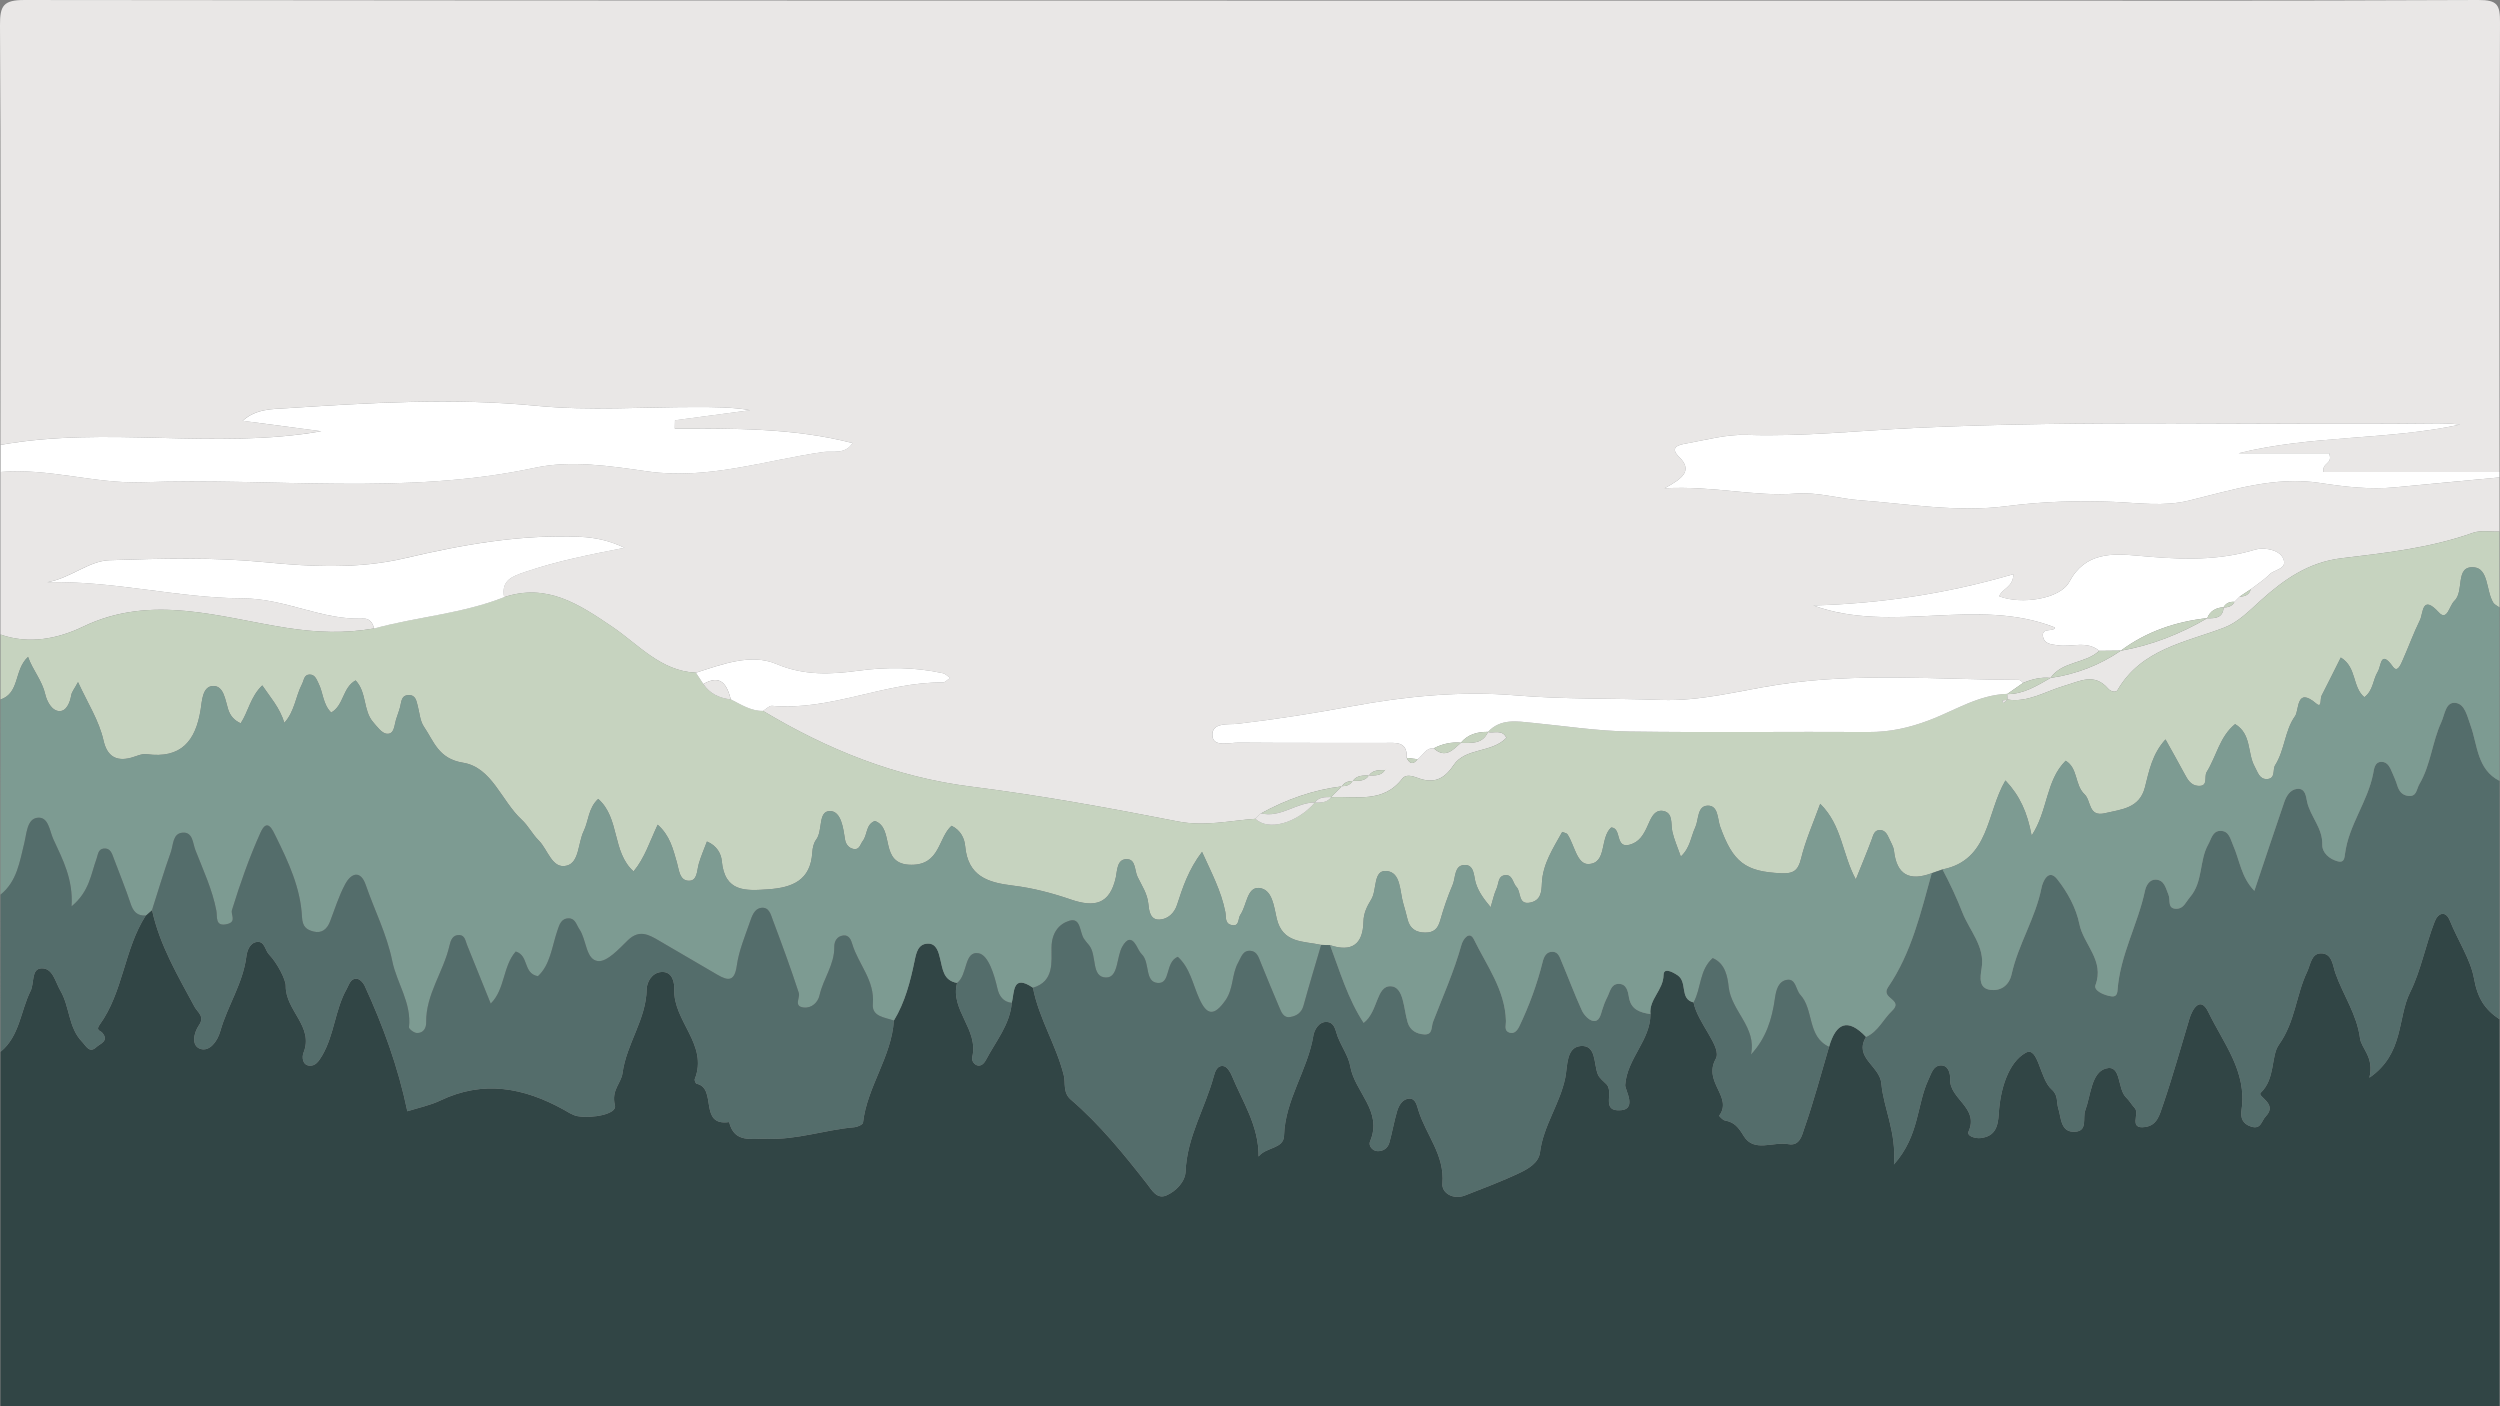 <?xml version="1.0" encoding="utf-8"?>
<!-- Generator: Adobe Illustrator 27.2.0, SVG Export Plug-In . SVG Version: 6.00 Build 0)  -->
<svg version="1.1" id="Layer_1" xmlns="http://www.w3.org/2000/svg" xmlns:xlink="http://www.w3.org/1999/xlink" x="0px" y="0px"
	 viewBox="0 0 1920 1080" style="enable-background:new 0 0 1920 1080;" xml:space="preserve">
<rect x="0" y="0" width="1920" height="1080" fill="#808080" stroke="none"/>
<style type="text/css">
	.st0{fill:#E9E7E6;}
	.st1{fill:#314545;}
	.st2{fill:#C6D3BF;}
	.st3{fill:#7D9B92;}
	.st4{fill:#546D6B;}
	.st5{fill:#FFFFFF;}
</style>
<g>
	<path class="st0" d="M1919.63,366.66c0,13.87,0,27.74,0,41.62c-6.89,0.23-14.38-1.25-20.56,0.96
		c-32.66,11.64-66.84,15.41-100.79,19.49c-25.42,3.06-44.32,16.44-62.11,32.48c-8.78,7.92-17.21,16.69-28.07,20.83
		c-30.01,11.43-63.43,16.44-81.8,47.9c-1.34,2.3-5.35,1.14-7.26-1.07c-10.7-12.34-21.54-5.67-33.75-2.13
		c-14.31,4.15-27.77,13.07-43.74,10.49l0.12,0.14c-0.05-1.49-0.11-2.98-0.16-4.48l-0.08,0.18c12.71,0.11,22.93-6.49,33.4-12.41
		c19.6-2.89,37.66-9.75,54.03-20.98l-0.19,0.1c23.78-4.19,45.85-12.94,66.66-25.07l-0.2,0.1c6.2,0.16,12.12-0.1,12.6-8.47
		l-0.17,0.18c3.54-0.02,6.71-0.77,8.5-4.28l-0.13,0.13c1.44-1.45,2.88-2.89,4.32-4.34c0,0-0.23,0.17-0.23,0.17
		c4.03-0.11,7.37-1.25,8.55-5.67c4.86-3.77,10.19-7.09,14.45-11.45c3.81-3.9,14.22-3.93,10.35-12.34
		c-2.49-5.41-9.86-7.35-16.27-7.39c-3.34-0.02-6.72,1.28-10.03,2.16c-28.46,7.61-56.89,5.9-86,3.21
		c-18.45-1.7-39.79-2.69-51.8,20.08c-6.98,13.22-36.84,17.76-53.88,11.17c2.04-5.95,10.79-6.83,10.87-16.99
		c-50.47,14.82-101.44,22.53-153.57,24.04c60.56,22.14,125.41-6.94,185.55,16.9c-0.69,3.76-10.47-0.35-9.26,6.82
		c1.02,6.05,6.47,6.08,11.3,6.85c10.61,1.68,22.19-3.88,31.92,4.26c-10.75,10.03-28.29,7.81-37.41,20.79
		c-7.37-0.73-14.3,1.01-21.03,3.81c-1.12-0.8-2.23-2.3-3.35-2.3c-61.95-0.14-123.91-5.86-185.83,3.82
		c-29.51,4.61-58.67,12.7-89.06,11.58c-37.17-1.38-74.3-0.36-111.58-3.51c-42.02-3.55-84.59,0.69-126.1,8.4
		c-29.12,5.4-58.17,10.02-87.55,13.46c-6.38,0.75-20.36-1.53-19.14,9.6c0.92,8.41,12.96,4.79,20.08,4.85
		c37.33,0.34,74.66,0.14,111.99,0.22c8.15,0.02,17.73-1.73,17.14,11.51c2.24,4.72,4.98,5.33,8.32,1.03
		c4.12-2.84,6.09-8.85,12.42-8.42c8.94,8.19,14.78,1.16,20.94-4.29l-0.25,0.14c8.14,0,16.76,1.2,21.01-8.48l-0.22,0.14
		c4.78,1.18,11.07-2.36,14.33,4.44c-11.37,11.91-31.49,7.36-40.64,21.1c-7.5,11.26-15.76,14.21-27.65,9.64
		c-4.05-1.55-9.09-2.78-11.6,0.52c-14.7,19.29-35.61,13.35-54.83,14.35c2.78-2.81,5.57-5.61,8.35-8.42
		c3.44-0.06,6.49-0.89,8.31-4.18c4.61,0,9.4,0.55,12.46-4.14c4.62,0.02,9.39,0.51,12.45-4.16c0.31-0.48,0.61-0.95,0.91-1.43
		c-0.27,0.51-0.54,1.02-0.81,1.54c-4.59,0.09-9.38-0.44-12.48,4.14c-4.59,0.04-9.31-0.28-12.41,4.19c-3.39,0.14-6.49,0.9-8.36,4.13
		c-22.17,2.7-42.76,10.14-62.28,20.81c-1.4,1.38-2.8,2.76-4.2,4.14c-19.77,1.41-38.92,6.05-59.46,2.02
		c-52.66-10.32-105.56-20.03-158.78-26.73c-58.09-7.32-110.36-28.47-159.93-58.17c2.32-1.37,4.75-4.1,6.93-3.91
		c45.15,4.03,86.68-18.44,131.32-17.95c1.5,0.02,3.02-1.85,5.47-3.46c-2.42-1.66-3.78-3.26-5.41-3.61
		c-21.69-4.75-43.05-4.95-65.44-1.91c-20.33,2.77-41.23,3.88-62.53-5.18c-19.68-8.37-41.63,0.22-61.93,6.69
		c-26.97-1.28-43.97-21.59-64.01-35.17c-25.7-17.43-50.35-33.82-83.24-22.84c-2.5-13.18,6.59-16.14,16.3-19.45
		c24.77-8.44,50.38-13.43,76.23-18.5c-11.33-5.45-22.3-7.9-34.2-8.43c-45.87-2.02-90.39,6.03-134.66,16.44
		c-35.5,8.35-71.65,6.58-107.08,3.06c-40.07-3.97-79.98-2.84-119.8-1.53c-15.69,0.52-30.04,13.9-47.58,16.89
		c51.12-1.2,100.66,12.18,149.73,12.38c33.4,0.13,61.09,16.91,92.83,15.52c4.86-0.21,7.34,3.16,8.37,7.65
		c-22.42,3.93-43.97,3.15-67.11-0.46c-51.53-8.04-103.57-26.36-156.35-0.93c-19.13,9.22-41.39,13.86-63.46,6.04
		c0-41.62,0-83.23,0-124.85c36.81-3.25,72.64,9.21,109.05,7.88c100.41-3.67,201.32,10.45,301.4-11.12
		c27.67-5.96,57.64-1.37,86.58,2.8c46.01,6.63,90.16-8.51,135-14.93c6.87-0.98,16.44,2.28,22.38-6.84
		c-45.5-11.78-91.08-11.14-136.58-11.2c0.05-2.1,0.1-4.2,0.15-6.29c19.31-2.58,38.62-5.16,57.93-7.75
		c-14.07-2.44-27.84-2.42-41.6-2.44c-40.83-0.06-81.97,3.04-122.42-0.93c-64.34-6.31-128.23-2.31-192.19,1.84
		c-10.47,0.68-23.43,0.27-33.71,9.68c21.14,2.8,40.78,5.4,60.41,8c-82.17,14.36-164.81-4.22-246.4,10.49
		C0.39,234.27,0.72,126.85,0,19.43C-0.1,4.32,2.61-0.01,18.8,0.01c475.28,0.54,950.56,0.44,1425.84,0.44
		c152.89,0,305.79,0.28,458.67-0.45c14.81-0.07,16.77,3.74,16.69,17.37c-0.65,115.04-0.37,230.09-0.37,345.13
		c-45.56,0-91.13,0-135.25,0c-1.17-7.58,7.53-5.65,4.37-14.38c-22.68,0-46.16,0-69.64,0c56.29-14.07,114.11-9.88,170.31-22.03
		c-7.23-0.96-14.51-1.03-21.79-0.95c-132.63,1.44-265.28-2.8-397.93,3.56c-42.65,2.04-85.25,6.73-128.16,5.28
		c-15.51-0.52-31.25,3.88-46.78,6.66c-4.92,0.88-13.06,2.56-5.26,10.23c10.51,10.32,3.32,16.33-11.11,24.12
		c38.09-2.03,69.07,6.62,100.75,4.08c16.7-1.34,32.83,3.9,49.12,5.11c37.5,2.79,74.8,9.51,112.92,4.53
		c27.12-3.54,54.89-4.42,82.23-3.27c19.29,0.81,38.35,3.7,57.43-0.94c33.27-8.08,66.26-18.99,101.17-13.56
		c19.18,2.98,38.21,5.2,57.61,3.3C1866.29,371.65,1892.96,369.19,1919.63,366.66z"/>
	<path class="st1" d="M0.39,1082.45c0-91.55,0-183.11,0-274.66c14.77-12.07,15.32-31.21,23.1-46.76c2.94-5.88,0.43-16.89,8.18-17.32
		c8.91-0.5,10.66,10.18,14.72,17.12c7.27,12.41,6.05,28.23,16.56,39.16c3.23,3.36,5.72,9.32,11.15,4.12
		c2.63-2.51,10.02-4.59,4.32-11.07c-1.33-1.51-5.06-1.68-1.97-5.95c18.26-25.2,18.81-58.01,35.48-83.98
		c1.61-1.42,3.22-2.83,4.82-4.25c5.84,27.01,19.81,50.44,32.66,74.36c2.37,4.41,8.13,7.32,3.34,14.26
		c-3.92,5.68-6.13,15.68,1.18,18.07c6.85,2.24,12.98-5.56,15.2-13.44c5.51-19.58,17.49-36.86,20.08-57.57
		c0.55-4.4,2.63-10.42,8.06-11.12c6.08-0.78,6.21,6.35,9.35,9.63c6.66,6.95,12.89,19.59,12.82,24.09
		c-0.3,18.98,21.79,31.15,13.68,51.31c-1.41,3.49-0.78,9.48,4.39,9.97c4.48,0.42,7.06-2.86,9.95-7.83
		c9.36-16.08,9.79-35.1,18.8-51.08c2.05-3.63,2.93-8.35,8.03-7.75c2.1,0.25,4.67,2.93,5.68,5.13c14.1,30.68,25.72,62.24,32.86,96.57
		c8.56-2.73,17.45-4.49,25.38-8.29c32.91-15.75,63.94-9.88,94.35,6.86c3.58,1.97,7.19,4.53,11.06,5.19
		c11.33,1.93,30.3-1.63,28.65-8.17c-3.01-11.91,4.77-17.02,5.82-24.88c3.01-22.57,18.15-41.21,18.55-64.4
		c0.09-5.47,3.91-12.73,11.27-13.27c8.93-0.65,10.08,8.79,9.91,13.25c-0.93,24.57,26.29,42.5,15.76,68.99
		c-0.36,0.91,0.68,3.43,1.4,3.58c16.05,3.3,1.28,32.84,24.99,29.42c4.04,16.59,17.45,12.37,28.65,12.85
		c23.02,1,44.9-6.91,67.55-8.87c2.38-0.21,6.45-2.05,6.61-3.49c3.17-27.61,21.88-50.48,23.7-78.43
		c8.58-14.16,12.61-29.93,15.92-45.91c1.3-6.27,2.68-13.06,10.23-13.23c6.72-0.15,8.24,6.86,9.45,11.82
		c1.97,8.09,2.47,16.56,12.95,18.39c-5.57,20.78,16.85,35.8,11.62,57.07c-1.07,4.34,5.92,10.92,10.58,2.03
		c7.44-14.18,18.32-26.9,19.82-43.8c2.09-8.55,0.42-22.36,16.25-11.63c4.5,23.6,17.93,44.08,23.71,67.45
		c1.38,5.58-0.84,13.16,5.32,18.45c22.28,19.12,40.68,41.85,58.71,64.93c3.51,4.49,7.38,11.93,14.76,8.69
		c7.63-3.34,14.44-10.7,14.73-18.41c1.01-26.37,14.96-48.52,21.6-72.96c1.01-3.73,2.69-8.98,7.81-7.86
		c2.52,0.55,4.96,4.53,6.17,7.48c8.19,19.89,20.68,38.32,20.47,61.88c5.85-7.41,19.24-5.75,19.54-15.91
		c0.82-27.77,18.19-50.37,22.54-76.99c0.66-4.02,4.21-11.38,11.1-10.36c5.53,0.81,5.87,6.95,7.63,11.37
		c3.04,7.64,8.39,15.39,9.58,22.49c3.31,19.79,25.22,34.56,15.24,57.74c-1.4,3.24,1.61,7.19,5.36,7.51
		c4.29,0.36,8.21-2.02,9.45-6.49c2.2-7.95,3.59-16.12,5.9-24.03c1.38-4.71,4.33-9.71,9.54-9.8c4.69-0.08,5.69,5.23,6.92,9.21
		c5.81,18.72,20.29,34.21,18.38,56.14c-0.61,7.04,8.22,12.62,17.38,9.01c14.12-5.56,28.38-10.85,42.06-17.38
		c6.65-3.17,14.5-7.69,15.51-15.74c2.57-20.47,15.32-37.23,19.41-57.24c1.76-8.61,0.62-23.41,11.72-24.37
		c12.28-1.06,9.92,13.53,13.31,21.8c1.21,2.96,4.34,5.17,6.69,7.62c5.48,5.72-3.52,19.39,8.42,19.93
		c16.4,0.74,5.58-15.65,5.86-19.43c1.53-20.51,19.43-34.31,19.41-54.43c-1.25-11.38,9.9-18.42,10.04-30.03
		c0.06-5.52,5.88-3.04,10.67,0.11c8.05,5.29,1.37,18.27,12.38,20.94c3.27,16.11,22.09,34.38,17.08,43.35
		c-10.03,17.92,13.42,29.24,2.59,43.7c-0.07,0.1,2.74,3.32,4.46,3.63c7.29,1.28,10.4,5.27,14.45,11.93
		c7.82,12.87,22.68,4.04,34.29,6.24c8.8,1.67,10.5-7.2,12.01-11.51c7.28-20.77,12.96-42.11,19.2-63.25
		c5.27-18.28,14.28-22.51,28.39-7.59c-9.57,16.02,10.58,22.16,11.78,35.76c1.68,19.06,11.61,36.94,9.66,62.16
		c19.78-22.33,17.4-46.08,26.6-65.37c2.05-4.3,3.46-10.18,8.86-10.67c6.64-0.61,7.86,6.71,7.69,10.33
		c-0.75,15.47,22.44,22.02,14.17,40.42c-1.6,3.57,5.29,5.55,9.42,5.02c11.04-1.41,13.2-8.75,13.79-18.89
		c1.06-18.13,7.17-39.19,20.7-46.64c9.72-5.34,10.64,20.09,19.92,28.2c5.26,4.6,3.5,9.7,5.07,14.57
		c2.33,7.24,1.61,18.89,13.24,17.89c9.48-0.82,5.31-10.53,7.47-16.34c4.25-11.4,4.61-29,15.69-32.16
		c12.33-3.51,8.68,15.61,15.8,22.32c2.47,2.33,4.12,5.53,6.5,7.99c4.09,4.23-5.04,16.49,8.07,14.57c9.12-1.33,10.86-8.83,13.83-17.5
		c7.47-21.81,13.55-43.96,20.22-65.97c1.97-6.51,8.14-17.85,14.46-4.73c11.44,23.77,29.85,45.74,25.45,75.05
		c-0.95,6.33,0.94,10.8,7.39,12.85c7.67,2.44,7.77-4.33,11.3-7.98c9.43-9.72-7.02-15.11-3.99-17.98
		c11.44-10.86,7.81-28.23,13.94-36.83c12.67-17.77,13.16-38.17,21.77-56.16c2.54-5.3,3.13-13.85,10.28-14.09
		c8.98-0.29,9.28,9.15,11.43,15.26c5.89,16.76,16.45,31.44,18.89,50.03c1.02,7.81,11.1,14.49,7.18,30.21
		c26.83-18.48,21.39-45.83,31.3-65.66c8.23-16.47,11.86-36.4,18.87-54.32c2.62-6.69,8.42-8.62,11.61-0.72
		c6.05,15,16.02,30.14,18.51,44.18c2.77,15.57,8.32,24,19.64,31.65c0,99.88,0,199.75,0,299.63
		C1279.88,1082.45,640.13,1082.45,0.39,1082.45z"/>
	<path class="st2" d="M1022.23,612.25c19.23-1.01,40.13,4.94,54.83-14.35c2.51-3.3,7.56-2.07,11.6-0.52
		c11.89,4.57,20.15,1.62,27.65-9.64c9.15-13.74,29.26-9.19,40.64-21.1c-3.26-6.8-9.55-3.26-14.33-4.44
		c9.95-10.65,22.48-8.23,34.85-7.02c24.59,2.4,49.17,6.24,73.8,6.61c61.24,0.94,122.5,0.01,183.75,0.4
		c16.21,0.1,31.08-3.2,46.23-8.9c19.81-7.46,38.16-19.66,60.26-20.4c0.05,1.49,0.11,2.98,0.16,4.47c-1.35,0.22-2.69,0.45-4.04,0.68
		c0.36,0.66,0.71,1.31,1.07,1.97c0.95-0.93,1.9-1.86,2.85-2.79c15.97,2.58,29.43-6.34,43.74-10.49
		c12.21-3.54,23.05-10.21,33.75,2.13c1.91,2.2,5.92,3.37,7.26,1.07c18.38-31.46,51.79-36.47,81.8-47.9
		c10.86-4.14,19.29-12.91,28.07-20.83c17.79-16.05,36.68-29.43,62.11-32.48c33.95-4.08,68.13-7.85,100.79-19.49
		c6.19-2.2,13.67-0.73,20.56-0.96c0,19.42,0,38.84,0,58.26c-1.65-1.22-3.85-2.1-4.84-3.73c-5.58-9.1-3.43-26.4-15.1-27.15
		c-14.49-0.94-6.88,18.52-14.78,25.88c-3.81,3.54-5.44,15.81-11.87,8.82c-13.13-14.29-11.89,0.56-14.52,5.88
		c-4.87,9.88-8.61,20.32-13.1,30.4c-1.44,3.25-4.07,10.42-7.6,5.49c-9.74-13.6-8.88-0.85-11.69,3.72
		c-3.8,6.18-3.45,14.65-10.34,19.59c-9.42-7.91-5.67-22.94-18.06-30.46c-5.12,10.2-9.9,19.87-14.83,29.47
		c-1.15,2.24,0.46,9.7-3.98,5.92c-15.7-13.34-13.04,5.07-16.3,9.61c-7.97,11.08-7.84,25.92-15.35,37.78
		c-2.07,3.27,0.62,10.21-6.16,10.57c-5.88,0.31-7.17-5.34-9.51-9.56c-5.74-10.4-2.27-24.97-15.04-32.66
		c-11.86,9.6-14.34,24.78-21.87,36.89c-2.19,3.52,1.64,11.17-6.57,10.56c-5.53-0.41-7.99-4.7-10.34-9.11
		c-4.63-8.69-9.51-17.24-14.68-26.57c-10.28,11.31-12.6,24.28-15.82,36.85c-4.15,16.16-18.13,16.87-30.75,19.84
		c-12.85,3.02-10.43-9.69-15.58-14.51c-7.69-7.2-4.91-20.04-14.52-25.79c-15.36,15.22-13.43,38.07-26.13,57.48
		c-3.38-17.89-9-30.49-20.13-42.35c-14.77,25.08-11.99,61.1-48.33,68.34c-2.77,0.96-5.54,1.92-8.3,2.88
		c-16.74,6.25-26.87,1.62-28.97-17.19c-0.37-3.3-2.44-6.42-3.81-9.58c-1.41-3.25-3.3-6.52-7.25-6.36c-4.19,0.16-4.82,3.93-6.05,7.25
		c-3.49,9.41-7.39,18.67-12.2,30.68c-10.61-19.6-10.51-41.5-27.36-58.09c-5.25,14.6-11.26,27.99-14.68,42.01
		c-2.3,9.45-5.99,11.72-15.24,11.33c-27.43-1.16-37.05-8.37-46.9-35.78c-2.12-5.89-1.31-16.38-9.62-16.14
		c-8.17,0.23-6.75,10.9-9.57,16.83c-3.3,6.96-3.69,15.36-11.03,22.25c-2.66-7.64-5.26-13.3-6.53-19.25
		c-1.26-5.91,0.75-14.16-6.83-15.73c-7.39-1.52-10.03,6.8-12.33,11.8c-3.09,6.72-6.3,12.16-13.7,14.12
		c-11.33,3-5.82-13.01-14.11-13.26c-8.92,8.23-2.96,27.55-17.43,28.09c-8.9,0.33-10.79-14.89-16.17-22.89
		c-0.59-0.87-2.22-1.04-3.98-1.79c-6.85,12.47-14.97,24.37-15.62,39.41c-0.28,6.35-0.66,12.91-8.48,14.76
		c-10.11,2.39-7.23-7.98-11-11.87c-3.08-3.17-2.93-10.24-9.48-8.96c-4.81,0.94-4.19,6.63-5.85,10.18c-1.9,4.06-2.78,8.59-4.53,14.31
		c-5.26-6.35-9.12-11.46-11.38-18.4c-1.67-5.15-0.89-14.71-9.19-14.02c-7.49,0.62-6.3,9.81-8.62,15.23
		c-3.8,8.86-6.94,18.07-9.56,27.35c-1.78,6.29-4.84,9.38-11.53,9.32c-7.24-0.07-11.78-3.09-13.56-10.18c-1-4-2-8.02-3.21-11.96
		c-2.9-9.47-1.66-24.42-13.2-25.18c-10.07-0.66-6.98,14.56-11.41,21.78c-3.35,5.46-5.91,10.57-6.04,17.14
		c-0.34,17.43-8.98,23.65-25.67,18.05c-2.27-0.07-4.55-0.14-6.82-0.21c-13.55-3.01-29.6-1.06-34.12-20.29
		c-2.13-9.07-3.26-22.67-13.71-23.42c-9.19-0.66-9.27,13.5-14.2,20.58c-2.06,2.96-0.42,9.39-6.9,7.86
		c-5.23-1.23-3.88-6.15-4.67-10.12c-3.15-15.94-10.65-30.11-17.87-46.04c-10.3,13.51-14.77,27.06-19.19,40.68
		c-2.08,6.41-7.07,11.04-13.5,11.33c-7.41,0.33-8.02-7.31-8.54-12.19c-0.84-7.94-5.03-13.91-8.28-20.63
		c-2.31-4.79-1.39-12.97-7.48-13.55c-8.51-0.81-8.11,8.88-9.19,13.81c-4.63,21.15-16.59,23.3-34.75,17.07
		c-14.29-4.9-29.23-8.81-44.19-10.61c-19.46-2.34-34.69-7.15-36.79-30.35c-0.5-5.47-3.09-12.03-10.45-15.61
		c-10.43,9.37-8.74,30.01-30.81,29.98c-25.59-0.03-12.35-28.1-28.09-33.67c-7.07,2.68-5.6,10.58-9.28,15.34
		c-1.97,2.55-2.53,7.08-7.09,6.18c-3.64-0.71-5.96-3.59-6.53-7.19c-1.4-8.98-3.01-21.92-11.6-21.93c-9.4-0.02-5.3,14.99-10.6,21.97
		c-1.94,2.55-2.76,6.43-2.96,9.77c-1.29,21.49-15.34,27.04-33.7,28.34c-17.34,1.22-33.61,2.41-35.82-21.83
		c-0.48-5.29-3.64-11.68-11.39-14.87c-2.24,6.01-4.68,11.49-6.31,17.21c-1.48,5.19-0.98,13.06-7.61,12.93
		c-7.23-0.14-7.45-8.2-9.16-14.06c-2.92-10-5.18-20.53-14.75-28.99c-6.15,13.11-9.96,25.55-18.53,35.87
		c-16.73-15.06-10.38-40.87-27.15-55.68c-7.68,7.07-7.3,16.86-11.13,24.72c-4.41,9.06-3.37,23.91-12.86,26.49
		c-11.46,3.11-14.58-12.28-21.65-19.25c-4.88-4.81-8.09-11.37-13.11-15.99c-15.59-14.36-22.83-40.18-45.09-43.77
		c-18.94-3.06-22.33-16.41-30.04-27.71c-2.93-4.3-3.29-10.4-4.68-15.71c-1.06-4.02-1.6-8.71-7.14-8.51
		c-5.64,0.2-5.42,5.16-6.43,9.08c-0.86,3.33-2.18,6.53-3.19,9.83c-1.35,4.44-1.22,11.34-7.08,10.79c-3.78-0.36-7.47-5.49-10.54-9.05
		c-7.69-8.91-4.65-22.66-13.38-31.94c-10.16,5.61-8.9,19.13-18.74,24.69c-6.4-6.27-6.13-15.2-9.72-22.37
		c-1.54-3.07-2.73-6.79-6.76-6.8c-4.49-0.01-4.42,4.41-5.95,7.34c-4.91,9.36-5.53,20.84-13.55,29.71
		c-3.64-11.73-10.81-19.57-16.97-28.72c-9.12,8.78-10.68,20.2-16.57,29.11c-5.2-2.35-8.1-5.96-9.65-10.83
		c-2.26-7.13-3.27-17.9-11.37-17.83c-8.36,0.07-8.66,11.37-9.72,18.06c-3.85,24.18-15,37.93-41.51,34.3
		c-3.8-0.52-7.99,1.7-11.98,2.76c-11.7,3.09-18.42-1.45-21.08-13.16c-3.51-15.46-12.05-28.52-19.62-44.94
		c-2.82,5.27-4.77,7.49-5.19,9.97c-1,5.93-3.76,12.46-9.12,12.31c-5.94-0.16-9.66-7.71-10.86-12.95
		c-2.46-10.72-9.56-18.36-13.2-28.68c-10.96,10.02-6.11,27.64-21.16,32.76c0-16.65,0-33.29,0-49.94
		c22.07,7.82,44.33,3.17,63.46-6.04c52.78-25.42,104.82-7.11,156.35,0.93c23.14,3.61,44.69,4.39,67.11,0.46
		c33.04-9.03,67.71-11.33,99.87-24.06c32.89-10.98,57.54,5.41,83.24,22.84c20.03,13.58,37.03,33.9,64.02,35.18
		c1.91,2.89,3.81,5.77,5.71,8.66c5.04,7.54,12.43,10.88,21.14,11.84c7.88,3.95,15.38,8.98,24.72,8.82
		c49.57,29.7,101.84,50.85,159.93,58.17c53.21,6.71,106.12,16.41,158.78,26.73c20.55,4.03,39.7-0.61,59.46-2.02l-0.04-0.04
		c9.71,9.6,31.82,3.55,45.8-12.54l-0.19,0.14c4.7-0.02,9.5,0.24,12.68-4.29L1022.23,612.25z"/>
	<path class="st3" d="M0.39,537.29c15.04-5.12,10.2-22.74,21.16-32.76c3.64,10.32,10.74,17.95,13.2,28.68
		c1.2,5.24,4.93,12.79,10.86,12.95c5.37,0.15,8.12-6.38,9.12-12.31c0.42-2.48,2.37-4.7,5.19-9.97
		c7.57,16.42,16.12,29.48,19.62,44.94c2.66,11.71,9.38,16.25,21.08,13.16c3.99-1.05,8.18-3.28,11.98-2.76
		c26.51,3.63,37.66-10.12,41.51-34.3c1.07-6.69,1.37-17.99,9.72-18.06c8.1-0.07,9.11,10.7,11.37,17.83
		c1.54,4.87,4.45,8.48,9.65,10.83c5.89-8.91,7.45-20.33,16.57-29.11c6.16,9.15,13.33,16.99,16.97,28.72
		c8.02-8.88,8.64-20.35,13.55-29.71c1.54-2.93,1.46-7.35,5.95-7.34c4.03,0.01,5.22,3.73,6.76,6.8c3.59,7.17,3.33,16.11,9.72,22.37
		c9.83-5.56,8.58-19.08,18.74-24.69c8.72,9.27,5.68,23.03,13.38,31.94c3.07,3.56,6.75,8.69,10.54,9.05
		c5.86,0.55,5.74-6.35,7.08-10.79c1-3.3,2.32-6.5,3.19-9.83c1.01-3.92,0.79-8.88,6.43-9.08c5.53-0.2,6.08,4.48,7.14,8.51
		c1.4,5.31,1.75,11.41,4.68,15.71c7.71,11.3,11.09,24.65,30.04,27.71c22.26,3.6,29.49,29.42,45.09,43.77
		c5.02,4.62,8.23,11.18,13.11,15.99c7.07,6.96,10.18,22.36,21.65,19.25c9.48-2.57,8.44-17.43,12.86-26.49
		c3.83-7.86,3.45-17.65,11.13-24.72c16.76,14.82,10.41,40.62,27.15,55.68c8.57-10.31,12.38-22.76,18.53-35.87
		c9.56,8.46,11.82,18.99,14.75,28.99c1.71,5.86,1.93,13.92,9.16,14.06c6.63,0.12,6.13-7.74,7.61-12.93
		c1.63-5.71,4.06-11.2,6.31-17.21c7.75,3.19,10.91,9.58,11.39,14.87c2.21,24.24,18.48,23.05,35.82,21.83
		c18.37-1.29,32.42-6.84,33.7-28.34c0.2-3.34,1.02-7.22,2.96-9.77c5.31-6.98,1.2-21.99,10.6-21.97c8.59,0.01,10.2,12.95,11.6,21.93
		c0.56,3.6,2.89,6.48,6.53,7.19c4.56,0.9,5.12-3.63,7.09-6.18c3.68-4.76,2.21-12.66,9.28-15.34c15.74,5.57,2.5,33.64,28.09,33.67
		c22.07,0.02,20.38-20.61,30.81-29.98c7.35,3.58,9.95,10.14,10.45,15.61c2.1,23.2,17.33,28.01,36.79,30.35
		c14.96,1.8,29.9,5.71,44.19,10.61c18.17,6.23,30.12,4.08,34.75-17.07c1.08-4.94,0.68-14.62,9.19-13.81
		c6.09,0.58,5.17,8.77,7.48,13.55c3.25,6.72,7.44,12.69,8.28,20.63c0.52,4.88,1.13,12.52,8.54,12.19
		c6.43-0.29,11.42-4.93,13.5-11.33c4.42-13.63,8.89-27.17,19.19-40.68c7.22,15.93,14.72,30.11,17.87,46.04
		c0.79,3.98-0.56,8.89,4.67,10.12c6.48,1.52,4.84-4.9,6.9-7.86c4.93-7.07,5.01-21.23,14.2-20.58c10.45,0.75,11.58,14.35,13.71,23.42
		c4.52,19.23,20.57,17.28,34.12,20.29c-4.55,15.54-9.28,31.04-13.56,46.66c-1.54,5.63-5.57,8.01-10.35,8.74
		c-5.1,0.77-6.72-3.88-8.33-7.68c-4.81-11.42-9.63-22.84-14.23-34.35c-1.57-3.92-2.85-8.31-7.56-8.81
		c-6.17-0.65-7.38,4.91-9.72,9.06c-5.08,9.01-3.35,19.8-9.83,29.03c-8.97,12.77-14.42,10.97-20-1.31
		c-5.01-11.03-7.06-23.6-16.53-32.22c-9.99,4.18-5.19,21-15.51,20.09c-10.1-0.88-5.64-15.64-12.11-22
		c-1.89-1.86-2.95-4.58-4.35-6.93c-4.02-6.78-7.51-4.32-10.51,0.77c-4.76,8.08-2.96,24.04-12.52,23.99
		c-11.83-0.06-6.8-17.23-13.21-24.9c-1.32-1.58-2.7-3.13-3.84-4.83c-3.46-5.16-2.27-16.71-11.41-13.81
		c-7.56,2.4-13.38,8.86-13.51,20.45c-0.12,10.82,2.21,26.21-14.25,30.91c-15.83-10.73-14.17,3.08-16.25,11.63
		c-6.63-0.61-9.74-5.35-11-10.88c-2.46-10.77-7-25.85-14.46-27.19c-11.4-2.05-8.27,16.59-16.56,22.78
		c-10.47-1.84-10.97-10.3-12.95-18.39c-1.21-4.96-2.74-11.97-9.45-11.82c-7.56,0.17-8.94,6.97-10.23,13.23
		c-3.31,15.98-7.33,31.75-15.92,45.9c-6.87-2.53-17.04-2.86-16.15-12.83c1.6-18.07-11.18-30.48-15.81-45.99
		c-0.87-2.92-2.4-7.07-6.87-6.53c-4.95,0.6-6.99,4.51-6.93,8.87c0.19,13.61-8.51,24.39-11.33,37.07c-1.21,5.47-6.04,10.09-12.2,9.38
		c-7.99-0.91-2.49-7.44-3.72-11.21c-6.1-18.72-12.89-37.22-19.83-55.65c-1.58-4.21-2.84-10.5-9.03-9.69
		c-5.3,0.69-7.13,6.37-8.66,10.81c-3.83,11.07-8.51,22.15-10.1,33.61c-1.7,12.23-6.59,11.81-14.87,6.98
		c-14.91-8.69-29.83-17.37-44.71-26.12c-7.99-4.7-15.32-8.91-24.12-0.34c-6.83,6.64-15.98,16.79-22.96,15.95
		c-9.38-1.13-8.65-16.32-14.22-24.46c-2.29-3.35-3.12-8.24-7.99-8.34c-6.05-0.13-7.41,4.92-9.01,9.67
		c-4.17,12.38-5.46,26.2-14.88,34.75c-11.6-2.22-6.71-15.85-17-18.97c-10.05,11.37-8.09,28.97-19.23,40
		c-6.13-15.2-12.11-30.14-18.18-45.05c-1.24-3.05-1.55-7.39-5.88-7.59c-5.25-0.25-6.72,4.15-7.63,8.18
		c-4.54,20.06-18.21,37.32-17.87,58.91c0.07,4.5-2.25,8.38-7.25,8.13c-2.15-0.11-6.09-3.1-5.94-4.41
		c2.06-18.75-9.4-33.91-12.8-50.66c-4.24-20.89-13.69-39.12-20.41-58.63c-3.95-11.47-11.12-9.29-15.79-0.64
		c-4.87,9.02-7.94,19.02-11.62,28.66c-2.29,6-6.44,9.36-12.72,7.75c-5.24-1.35-8.49-3.53-8.85-11.21
		c-1.06-22.09-10.37-42.12-20.06-61.71c-2.48-5.01-6.51-14.77-11.78-3.09c-8.69,19.28-15.73,39.39-21.96,59.62
		c-1.05,3.42,3.79,8.78-3.48,10.63c-9.77,2.49-7.59-5.69-8.46-10.22c-3.13-16.3-10.13-31.18-16.09-46.45
		c-2.14-5.48-1.9-14.17-10-13.47c-7.56,0.65-6.97,9.49-8.93,14.98c-5.23,14.64-9.65,29.57-14.4,44.39
		c-1.61,1.42-3.22,2.83-4.82,4.25c-6.61,0.39-9.66-3.06-11.67-9.2c-3.82-11.66-8.56-23.01-12.84-34.52
		c-1.45-3.91-2.63-8.37-7.96-7.68c-4.22,0.54-4.24,4.86-5.39,7.97c-4.29,11.65-5.35,24.95-19.12,36.39
		c1.33-21.1-6.96-36.23-14.03-51.63c-2.91-6.35-3.6-17.75-12.57-16.35c-7.64,1.19-7.93,12.23-9.68,19.25
		c-3.63,14.54-5.58,29.54-18.3,39.77C0.39,637.16,0.39,587.23,0.39,537.29z"/>
	<path class="st4" d="M1483.55,670.62c2.77-0.96,5.54-1.92,8.3-2.87c5.73,10.74,11.12,22.34,15.26,33.01
		c5.33,13.75,17.57,26.24,14.8,42.76c-1.24,7.4-2.22,15.44,6.57,16.69c7.26,1.03,14.36-2.59,16.46-12.08
		c5.08-22.91,18.32-43.03,22.93-66.25c0.99-5.01,5.39-15.02,12-6.74c7.88,9.87,14.64,22.22,17.07,34.46
		c3.16,15.86,19.51,27.94,12.38,46.98c-1.58,4.21,6.66,7.93,12.38,8.64c3.3,0.41,4.35-1.59,4.6-4.98
		c1.96-26.78,15.58-50.38,21.07-76.24c0.82-3.86,3.37-8.53,8.08-8.44c6.92,0.14,7.82,6.69,9.96,11.65
		c1.69,3.91-1.26,11.07,6.5,10.71c5.17-0.24,6.81-5.17,9.9-8.76c10.33-11.98,7.01-28.04,14.12-40.66c2.31-4.1,3.27-10.13,9.01-10.38
		c7.09-0.3,8.02,6.45,10.19,11.32c4.95,11.11,5.99,24.19,16.22,34.72c8.07-24.04,15.39-46.1,22.93-68.08
		c1.6-4.68,4.45-9.44,9.53-10.17c6.9-0.99,7.16,6.04,8.06,10.01c2.59,11.38,12,20.01,11.63,32.77c-0.18,6.2,5.47,11.14,11.96,12.84
		c4.82,1.27,5.07-2.42,5.56-6.12c2.89-21.86,17.35-39.68,21.55-61.18c0.69-3.55,1.08-9.23,6.6-9.13c4.7,0.08,6.46,4.57,8.11,8.4
		c1.36,3.17,2.8,6.33,3.79,9.62c1.31,4.34,3.66,7.55,8.31,8.12c6.83,0.83,6.33-5,8.71-9.04c8.74-14.84,9.77-32.23,16.84-47.58
		c2.8-6.08,3.27-16.02,11.26-14.75c6.9,1.1,8.58,10.07,11.24,17.42c5.39,14.9,4.86,33.64,22.2,42.43c0,61.04,0,122.07,0,183.11
		c-11.32-7.66-16.88-16.08-19.64-31.65c-2.49-14.04-12.46-29.18-18.51-44.18c-3.19-7.9-8.99-5.97-11.61,0.72
		c-7.01,17.92-10.64,37.85-18.87,54.32c-9.91,19.83-4.47,47.18-31.3,65.66c3.92-15.72-6.16-22.41-7.18-30.21
		c-2.44-18.58-13-33.27-18.89-50.03c-2.15-6.11-2.45-15.55-11.43-15.26c-7.15,0.23-7.74,8.79-10.28,14.09
		c-8.61,17.99-9.1,38.39-21.77,56.16c-6.13,8.6-2.5,25.97-13.94,36.83c-3.02,2.87,13.42,8.27,3.99,17.98
		c-3.54,3.65-3.64,10.42-11.3,7.98c-6.45-2.05-8.34-6.52-7.39-12.85c4.39-29.3-14.01-51.27-25.45-75.05
		c-6.32-13.12-12.48-1.79-14.46,4.73c-6.67,22.01-12.75,44.15-20.22,65.97c-2.97,8.67-4.71,16.17-13.83,17.5
		c-13.11,1.92-3.98-10.34-8.07-14.57c-2.38-2.46-4.02-5.65-6.5-7.99c-7.12-6.71-3.47-25.83-15.8-22.32
		c-11.08,3.15-11.44,20.75-15.69,32.16c-2.16,5.81,2.01,15.52-7.47,16.34c-11.63,1-10.91-10.65-13.24-17.89
		c-1.57-4.87,0.19-9.97-5.07-14.57c-9.28-8.11-10.2-33.54-19.92-28.2c-13.53,7.44-19.64,28.51-20.7,46.64
		c-0.59,10.14-2.75,17.48-13.79,18.89c-4.12,0.53-11.02-1.45-9.42-5.02c8.27-18.4-14.92-24.95-14.17-40.42
		c0.17-3.62-1.05-10.95-7.69-10.33c-5.4,0.5-6.81,6.38-8.86,10.67c-9.2,19.29-6.82,43.04-26.6,65.37
		c1.95-25.22-7.98-43.1-9.66-62.16c-1.2-13.59-21.36-19.74-11.78-35.77c9.27-4.14,13.15-13.62,19.88-19.97
		c9.45-8.92-9.12-9.25-2.97-18.25C1467.98,731.88,1475.14,700.89,1483.55,670.62z"/>
	<path class="st3" d="M1919.63,599.71c-17.34-8.79-16.81-27.53-22.2-42.43c-2.66-7.36-4.34-16.33-11.24-17.42
		c-7.98-1.27-8.46,8.67-11.26,14.75c-7.07,15.35-8.11,32.74-16.84,47.58c-2.38,4.04-1.89,9.87-8.71,9.04
		c-4.64-0.57-7-3.77-8.31-8.12c-0.99-3.29-2.43-6.45-3.79-9.62c-1.65-3.83-3.41-8.31-8.11-8.4c-5.52-0.1-5.91,5.58-6.6,9.13
		c-4.2,21.5-18.66,39.32-21.55,61.18c-0.49,3.7-0.74,7.38-5.56,6.12c-6.5-1.71-12.14-6.64-11.96-12.84
		c0.37-12.76-9.04-21.39-11.63-32.77c-0.9-3.96-1.16-11-8.06-10.01c-5.08,0.73-7.93,5.49-9.53,10.17
		c-7.54,21.99-14.86,44.05-22.93,68.08c-10.23-10.53-11.27-23.6-16.22-34.72c-2.17-4.87-3.1-11.62-10.19-11.32
		c-5.74,0.25-6.7,6.28-9.01,10.38c-7.11,12.61-3.79,28.67-14.12,40.66c-3.09,3.58-4.73,8.52-9.9,8.76c-7.76,0.36-4.81-6.8-6.5-10.71
		c-2.14-4.95-3.04-11.5-9.96-11.65c-4.71-0.1-7.26,4.57-8.08,8.44c-5.49,25.86-19.11,49.46-21.07,76.24
		c-0.25,3.39-1.3,5.39-4.6,4.98c-5.72-0.71-13.96-4.43-12.38-8.64c7.12-19.04-9.22-31.11-12.38-46.98
		c-2.44-12.24-9.2-24.59-17.07-34.46c-6.61-8.28-11.01,1.73-12,6.74c-4.61,23.22-17.85,43.34-22.93,66.25
		c-2.1,9.49-9.2,13.11-16.46,12.08c-8.79-1.25-7.81-9.28-6.57-16.69c2.77-16.52-9.46-29.01-14.8-42.76
		c-4.14-10.67-9.53-22.27-15.26-33.01c36.34-7.25,33.56-43.28,48.33-68.35c11.13,11.86,16.75,24.46,20.13,42.35
		c12.7-19.41,10.76-42.26,26.13-57.48c9.6,5.75,6.82,18.59,14.52,25.79c5.15,4.82,2.73,17.53,15.58,14.51
		c12.62-2.96,26.6-3.68,30.75-19.84c3.22-12.57,5.55-25.54,15.82-36.85c5.18,9.33,10.05,17.89,14.68,26.57
		c2.36,4.42,4.81,8.71,10.34,9.11c8.21,0.6,4.38-7.05,6.57-10.56c7.53-12.11,10.01-27.29,21.87-36.89
		c12.77,7.69,9.3,22.26,15.04,32.66c2.33,4.22,3.63,9.87,9.51,9.56c6.78-0.36,4.08-7.29,6.16-10.57
		c7.51-11.86,7.38-26.7,15.35-37.78c3.27-4.54,0.61-22.95,16.3-9.61c4.44,3.77,2.82-3.68,3.98-5.92c4.93-9.6,9.71-19.27,14.83-29.47
		c12.39,7.51,8.64,22.54,18.06,30.46c6.89-4.94,6.54-13.41,10.34-19.59c2.81-4.57,1.95-17.32,11.69-3.72
		c3.53,4.93,6.15-2.24,7.6-5.49c4.48-10.09,8.23-20.52,13.1-30.4c2.62-5.32,1.38-20.17,14.52-5.88c6.43,6.99,8.06-5.27,11.87-8.82
		c7.91-7.35,0.29-26.82,14.78-25.88c11.68,0.75,9.53,18.06,15.1,27.15c1,1.62,3.2,2.5,4.84,3.73
		C1919.63,510.93,1919.63,555.32,1919.63,599.71z"/>
	<path class="st5" d="M1919.63,366.66c-26.67,2.52-53.34,4.98-80,7.59c-19.39,1.9-38.43-0.32-57.61-3.3
		c-34.91-5.43-67.91,5.48-101.17,13.56c-19.08,4.64-38.15,1.75-57.43,0.94c-27.34-1.15-55.11-0.27-82.23,3.27
		c-38.12,4.98-75.42-1.74-112.92-4.53c-16.28-1.21-32.42-6.45-49.12-5.11c-31.67,2.54-62.65-6.12-100.75-4.08
		c14.43-7.79,21.61-13.8,11.11-24.12c-7.81-7.67,0.33-9.35,5.26-10.23c15.52-2.79,31.26-7.18,46.78-6.66
		c42.91,1.44,85.51-3.24,128.16-5.28c132.64-6.35,265.29-2.12,397.93-3.56c7.28-0.08,14.56-0.01,21.79,0.95
		c-56.2,12.15-114.02,7.95-170.31,22.03c23.48,0,46.96,0,69.64,0c3.16,8.73-5.54,6.8-4.37,14.38c44.13,0,89.69,0,135.25,0
		C1919.63,363.89,1919.63,365.28,1919.63,366.66z"/>
	<path class="st5" d="M0.39,341.69c81.59-14.72,164.23,3.86,246.4-10.49c-19.63-2.6-39.27-5.2-60.41-8
		c10.28-9.42,23.24-9,33.71-9.68c63.97-4.15,127.85-8.15,192.19-1.84c40.45,3.97,81.59,0.87,122.42,0.93
		c13.77,0.02,27.54,0,41.6,2.44c-19.31,2.58-38.62,5.16-57.93,7.75c-0.05,2.1-0.1,4.2-0.15,6.29c45.5,0.06,91.09-0.58,136.58,11.2
		c-5.94,9.12-15.51,5.86-22.38,6.84c-44.85,6.43-88.99,21.56-135,14.93c-28.94-4.17-58.91-8.77-86.58-2.8
		c-100.09,21.57-200.99,7.45-301.4,11.12c-36.41,1.33-72.25-11.13-109.05-7.88C0.39,355.57,0.39,348.63,0.39,341.69z"/>
	<path class="st4" d="M0.39,687.1c12.72-10.23,14.67-25.23,18.3-39.77c1.75-7.02,2.04-18.06,9.68-19.25
		c8.96-1.4,9.65,10,12.57,16.35c7.06,15.4,15.35,30.53,14.03,51.63c13.77-11.44,14.84-24.75,19.12-36.39
		c1.14-3.11,1.17-7.43,5.39-7.97c5.33-0.68,6.51,3.77,7.96,7.68c4.28,11.51,9.02,22.87,12.84,34.52c2.02,6.14,5.06,9.59,11.67,9.2
		c-16.68,25.96-17.23,58.78-35.49,83.98c-3.09,4.27,0.64,4.44,1.97,5.95c5.7,6.48-1.7,8.56-4.32,11.07
		c-5.43,5.19-7.93-0.77-11.15-4.12c-10.51-10.93-9.29-26.75-16.56-39.16c-4.06-6.93-5.81-17.62-14.72-17.12
		c-7.75,0.44-5.24,11.44-8.18,17.32c-7.78,15.55-8.33,34.69-23.1,46.76C0.39,767.56,0.39,727.33,0.39,687.1z"/>
	<path class="st5" d="M1541.52,532.89c-22.1,0.74-40.45,12.94-60.26,20.4c-15.15,5.71-30.02,9.01-46.23,8.9
		c-61.25-0.39-122.51,0.53-183.75-0.4c-24.63-0.38-49.21-4.21-73.8-6.61c-12.38-1.21-24.9-3.63-34.85,7.02c0,0,0.22-0.14,0.21-0.14
		c-8.16-0.05-15.54,1.85-21.01,8.48c0,0,0.25-0.14,0.25-0.14c-7.41-0.7-14.36,0.91-20.94,4.28c-6.33-0.44-8.3,5.58-12.42,8.42
		c-2.77-0.34-5.55-0.68-8.32-1.03c0.59-13.24-8.99-11.5-17.14-11.51c-37.33-0.08-74.66,0.12-111.99-0.22
		c-7.13-0.07-19.16,3.55-20.08-4.85c-1.22-11.13,12.76-8.85,19.14-9.6c29.38-3.45,58.43-8.06,87.55-13.46
		c41.51-7.7,84.08-11.95,126.1-8.4c37.28,3.15,74.41,2.13,111.58,3.51c30.4,1.13,59.55-6.96,89.06-11.58
		c61.92-9.68,123.87-3.96,185.83-3.82c1.12,0,2.23,1.5,3.35,2.3c-4.12,2.88-8.23,5.75-12.35,8.62
		C1541.44,533.07,1541.52,532.89,1541.52,532.89z"/>
	<path class="st5" d="M387.17,458.65c-32.16,12.73-66.83,15.02-99.87,24.06c-1.03-4.49-3.5-7.87-8.37-7.66
		c-31.74,1.39-59.42-15.39-92.83-15.52c-49.07-0.2-98.61-13.58-149.73-12.38c17.54-2.99,31.89-16.38,47.58-16.89
		c39.82-1.31,79.73-2.44,119.8,1.53c35.42,3.51,71.58,5.29,107.08-3.06c44.27-10.41,88.79-18.46,134.66-16.44
		c11.9,0.52,22.88,2.97,34.2,8.43c-25.85,5.07-51.46,10.05-76.23,18.5C393.76,442.51,384.67,445.47,387.17,458.65z"/>
	<path class="st5" d="M1612.22,499.84c-9.74-8.14-21.31-2.58-31.92-4.26c-4.83-0.76-10.28-0.8-11.3-6.85
		c-1.21-7.18,8.56-3.07,9.26-6.82c-60.14-23.84-125,5.24-185.55-16.9c52.13-1.5,103.1-9.21,153.57-24.04
		c-0.09,10.15-8.83,11.04-10.87,16.99c17.04,6.59,46.9,2.06,53.88-11.17c12.02-22.76,33.35-21.78,51.8-20.08
		c29.12,2.69,57.55,4.4,86-3.21c3.31-0.89,6.69-2.18,10.03-2.16c6.41,0.04,13.77,1.98,16.27,7.39c3.87,8.41-6.54,8.43-10.35,12.34
		c-4.26,4.36-9.59,7.68-14.45,11.46c-2.85,1.89-5.7,3.77-8.55,5.65c0,0,0.23-0.17,0.23-0.17c-1.44,1.45-2.88,2.89-4.32,4.34
		c0,0,0.13-0.13,0.13-0.13c-3.69-0.28-6.61,0.98-8.5,4.28c0,0,0.17-0.18,0.17-0.18c-5.79,0.45-10.39,2.68-12.6,8.47
		c0,0,0.2-0.1,0.2-0.1c-24.34,2.71-46.85,10.29-66.66,25.07c0,0,0.19-0.1,0.19-0.1C1623.32,499.73,1617.77,499.78,1612.22,499.84z"
		/>
	<path class="st5" d="M586.01,545.98c-9.34,0.16-16.84-4.87-24.72-8.82c-3.01-11.18-7.53-19.66-21.14-11.84
		c-1.9-2.89-3.8-5.77-5.71-8.66c20.28-6.48,42.24-15.06,61.92-6.69c21.3,9.06,42.2,7.94,62.53,5.18
		c22.39-3.05,43.75-2.84,65.44,1.91c1.63,0.36,2.99,1.95,5.41,3.61c-2.45,1.61-3.97,3.48-5.47,3.46
		c-44.64-0.49-86.17,21.98-131.32,17.95C590.76,541.88,588.33,544.61,586.01,545.98z"/>
	<path class="st2" d="M1628.67,499.77c19.82-14.77,42.32-22.36,66.66-25.07C1674.53,486.83,1652.45,495.58,1628.67,499.77z"/>
	<path class="st2" d="M1030.58,603.83c-2.78,2.81-5.57,5.61-8.35,8.42c0,0,0.19-0.12,0.19-0.12c-4.68,0.08-9.5-0.24-12.68,4.28
		c0,0,0.19-0.14,0.19-0.14c-14.45-0.03-26.47,12.13-41.67,8.33l0.11,0.11c19.52-10.67,40.11-18.11,62.28-20.81
		C1030.65,603.91,1030.58,603.83,1030.58,603.83z"/>
	<path class="st2" d="M1612.22,499.84c5.55-0.06,11.09-0.11,16.64-0.17c-16.37,11.23-34.43,18.1-54.03,20.98
		c0,0-0.02-0.03-0.02-0.03C1583.93,507.65,1601.47,509.86,1612.22,499.84z"/>
	<path class="st2" d="M1541.44,533.07c4.12-2.87,8.24-5.75,12.35-8.62c6.73-2.81,13.66-4.55,21.03-3.82c0,0,0.02,0.03,0.02,0.03
		C1564.37,526.58,1554.14,533.18,1541.44,533.07z"/>
	<path class="st2" d="M1121.83,570.54c5.47-6.63,12.85-8.54,21.01-8.48C1138.6,571.74,1129.97,570.54,1121.83,570.54z"/>
	<path class="st2" d="M1101.15,574.68c6.58-3.37,13.52-4.99,20.94-4.28C1115.92,575.84,1110.09,582.87,1101.15,574.68z"/>
	<path class="st2" d="M1695.14,474.8c2.21-5.8,6.81-8.03,12.6-8.47C1707.25,474.7,1701.33,474.96,1695.14,474.8z"/>
	<path class="st2" d="M1051.35,595.5c-3.06,4.69-7.85,4.14-12.46,4.14l0.11,0.13c3.1-4.47,7.82-4.15,12.41-4.19L1051.35,595.5z"/>
	<path class="st2" d="M1051.42,595.59c3.11-4.58,7.9-4.05,12.48-4.14l-0.11-0.11c-3.05,4.67-7.83,4.18-12.45,4.16
		C1051.35,595.5,1051.42,595.59,1051.42,595.59z"/>
	<path class="st2" d="M1038.9,599.65c-1.82,3.29-4.87,4.13-8.31,4.18c0,0,0.07,0.08,0.07,0.08c1.87-3.23,4.96-3.99,8.36-4.13
		C1039.01,599.78,1038.9,599.65,1038.9,599.65z"/>
	<path class="st2" d="M1080.4,582.07c2.78,0.34,5.55,0.68,8.32,1.03C1085.38,587.4,1082.64,586.79,1080.4,582.07z"/>
	<path class="st2" d="M1707.57,466.51c1.89-3.3,4.81-4.56,8.5-4.28C1714.28,465.74,1711.11,466.49,1707.57,466.51z"/>
	<path class="st2" d="M1720.03,458.19c2.85-1.88,5.7-3.76,8.55-5.65C1727.4,456.94,1724.06,458.09,1720.03,458.19z"/>
	<path class="st2" d="M964.18,628.87c1.4-1.38,2.8-2.76,4.2-4.14c0,0-0.11-0.11-0.11-0.11c-1.38,1.4-2.75,2.81-4.13,4.21
		C964.14,628.82,964.18,628.87,964.18,628.87z"/>
	<path class="st2" d="M1063.91,591.45c0.27-0.51,0.54-1.02,0.81-1.54c-0.3,0.48-0.61,0.95-0.91,1.43
		C1063.8,591.34,1063.91,591.45,1063.91,591.45z"/>
	<path class="st2" d="M1715.94,462.36c1.44-1.45,2.88-2.89,4.32-4.34C1718.82,459.47,1717.38,460.92,1715.94,462.36z"/>
	<path class="st4" d="M116.77,698.86c4.74-14.81,9.17-29.74,14.4-44.39c1.96-5.5,1.37-14.33,8.93-14.98c8.1-0.7,7.86,7.99,10,13.47
		c5.96,15.27,12.96,30.16,16.09,46.45c0.87,4.53-1.31,12.71,8.46,10.22c7.27-1.85,2.42-7.21,3.48-10.63
		c6.23-20.23,13.27-40.34,21.96-59.62c5.27-11.68,9.3-1.92,11.78,3.09c9.69,19.58,18.99,39.62,20.06,61.71
		c0.37,7.68,3.61,9.86,8.85,11.21c6.28,1.62,10.42-1.75,12.72-7.75c3.69-9.64,6.76-19.64,11.62-28.66
		c4.67-8.65,11.84-10.83,15.79,0.64c6.72,19.52,16.17,37.75,20.41,58.63c3.4,16.75,14.87,31.91,12.8,50.66
		c-0.15,1.32,3.79,4.3,5.94,4.41c5,0.25,7.32-3.63,7.25-8.13c-0.33-21.58,13.34-38.84,17.87-58.91c0.91-4.03,2.38-8.43,7.63-8.18
		c4.33,0.2,4.63,4.54,5.88,7.59c6.07,14.9,12.05,29.84,18.18,45.05c11.14-11.03,9.17-28.63,19.23-40c10.29,3.12,5.4,16.75,17,18.97
		c9.42-8.55,10.71-22.37,14.88-34.75c1.6-4.76,2.96-9.8,9.01-9.67c4.87,0.1,5.7,4.99,7.99,8.34c5.57,8.14,4.84,23.33,14.22,24.46
		c6.98,0.84,16.13-9.31,22.96-15.95c8.81-8.56,16.13-4.36,24.12,0.34c14.87,8.75,29.8,17.43,44.71,26.12
		c8.28,4.83,13.18,5.25,14.87-6.98c1.59-11.46,6.27-22.54,10.1-33.61c1.54-4.44,3.36-10.12,8.66-10.81
		c6.19-0.81,7.44,5.49,9.03,9.69c6.94,18.43,13.73,36.93,19.83,55.65c1.23,3.77-4.27,10.29,3.72,11.21
		c6.16,0.7,10.98-3.91,12.2-9.38c2.82-12.68,11.52-23.47,11.33-37.07c-0.06-4.35,1.98-8.26,6.93-8.87c4.47-0.54,6,3.61,6.87,6.53
		c4.63,15.51,17.41,27.92,15.81,45.99c-0.88,9.97,9.29,10.3,16.15,12.83c-1.82,27.95-20.53,50.82-23.7,78.43
		c-0.17,1.44-4.24,3.28-6.61,3.49c-22.66,1.96-44.54,9.87-67.55,8.87c-11.21-0.49-24.61,3.74-28.65-12.85
		c-23.71,3.42-8.94-26.12-24.99-29.42c-0.72-0.15-1.76-2.66-1.4-3.58c10.53-26.5-16.68-44.43-15.76-68.99
		c0.17-4.45-0.98-13.9-9.91-13.25c-7.36,0.54-11.18,7.8-11.27,13.27c-0.4,23.19-15.54,41.83-18.55,64.4
		c-1.05,7.86-8.83,12.97-5.82,24.88c1.65,6.54-17.32,10.1-28.65,8.17c-3.87-0.66-7.48-3.22-11.06-5.19
		c-30.41-16.74-61.44-22.61-94.35-6.86c-7.93,3.79-16.83,5.56-25.38,8.29c-7.14-34.34-18.76-65.89-32.86-96.57
		c-1.01-2.2-3.58-4.88-5.68-5.13c-5.1-0.6-5.98,4.12-8.03,7.75c-9.01,15.98-9.44,35-18.8,51.08c-2.89,4.97-5.47,8.25-9.95,7.83
		c-5.17-0.49-5.8-6.47-4.39-9.97c8.11-20.16-13.97-32.33-13.68-51.31c0.07-4.5-6.16-17.14-12.82-24.09
		c-3.14-3.28-3.27-10.41-9.35-9.63c-5.43,0.7-7.51,6.72-8.06,11.12c-2.59,20.71-14.57,37.99-20.08,57.57
		c-2.22,7.88-8.35,15.68-15.2,13.44c-7.3-2.39-5.1-12.39-1.18-18.07c4.79-6.94-0.97-9.85-3.34-14.26
		C136.58,749.3,122.61,725.87,116.77,698.86z"/>
	<path class="st4" d="M793.33,758.54c16.46-4.7,14.14-20.09,14.25-30.91c0.13-11.59,5.94-18.05,13.51-20.45
		c9.14-2.9,7.95,8.65,11.41,13.81c1.14,1.7,2.52,3.25,3.84,4.83c6.4,7.67,1.38,24.84,13.21,24.9c9.56,0.05,7.76-15.91,12.52-23.99
		c3-5.09,6.49-7.55,10.51-0.77c1.4,2.35,2.46,5.07,4.35,6.93c6.47,6.36,2.01,21.12,12.11,22c10.32,0.9,5.52-15.91,15.51-20.09
		c9.47,8.62,11.52,21.19,16.53,32.22c5.57,12.28,11.03,14.07,20,1.31c6.48-9.23,4.76-20.02,9.83-29.03
		c2.34-4.15,3.55-9.71,9.72-9.06c4.71,0.5,5.99,4.89,7.56,8.81c4.6,11.51,9.42,22.93,14.23,34.35c1.6,3.81,3.23,8.46,8.33,7.68
		c4.77-0.72,8.8-3.11,10.35-8.74c4.28-15.62,9.01-31.12,13.56-46.66c2.28,0.07,4.55,0.14,6.83,0.21
		c7.6,20.17,13.63,41.1,25.79,59.66c11.34-8.72,9.5-28.64,20.91-28.11c10.05,0.46,9.76,17.59,12.92,27.85
		c1.9,6.17,6.95,8.75,12.57,9.12c6.89,0.45,5.28-5.43,6.98-9.83c7.52-19.52,16.09-38.62,21.71-58.87c1.26-4.53,6.19-11.22,9.59-4.25
		c9.84,20.16,24.02,38.92,24.61,62.71c0.08,3.4-1.58,7.3,2.47,8.81c3.95,1.47,6.39-1.79,7.91-4.97
		c7.52-15.78,13.53-32.13,17.77-49.12c1.03-4.13,2.81-8.21,7.97-7.91c4.1,0.24,5.21,4.24,6.49,7.27
		c5.32,12.55,10.04,25.37,15.7,37.76c1.56,3.41,5.29,7.47,8.58,8.04c4.79,0.83,5.84-4.49,7.05-8.5c0.99-3.3,2.26-6.57,3.83-9.62
		c2.12-4.12,2.89-10.28,8.77-10.32c6.14-0.04,7.15,5.68,7.95,10.43c1.6,9.51,8.66,11.58,16.51,12.8
		c0.02,20.11-17.88,33.92-19.41,54.43c-0.28,3.79,10.54,20.18-5.86,19.43c-11.94-0.54-2.94-14.21-8.42-19.93
		c-2.35-2.46-5.48-4.66-6.69-7.62c-3.38-8.26-1.03-22.85-13.31-21.8c-11.1,0.96-9.96,15.76-11.72,24.37
		c-4.09,20.01-16.84,36.77-19.41,57.24c-1.01,8.05-8.86,12.57-15.51,15.74c-13.67,6.52-27.94,11.82-42.06,17.38
		c-9.16,3.61-17.99-1.97-17.38-9.01c1.91-21.93-12.57-37.42-18.38-56.14c-1.23-3.98-2.23-9.28-6.92-9.21
		c-5.21,0.09-8.16,5.08-9.54,9.8c-2.31,7.91-3.69,16.09-5.9,24.03c-1.24,4.47-5.16,6.85-9.45,6.49c-3.75-0.31-6.75-4.27-5.36-7.51
		c9.99-23.17-11.93-37.94-15.24-57.74c-1.19-7.1-6.54-14.85-9.58-22.49c-1.76-4.42-2.1-10.55-7.63-11.37
		c-6.89-1.01-10.45,6.34-11.1,10.36c-4.35,26.61-21.72,49.21-22.54,76.99c-0.3,10.16-13.69,8.5-19.54,15.91
		c0.21-23.56-12.28-42-20.47-61.88c-1.21-2.95-3.66-6.93-6.17-7.48c-5.12-1.12-6.8,4.13-7.81,7.86
		c-6.64,24.45-20.59,46.59-21.6,72.96c-0.3,7.71-7.1,15.07-14.73,18.41c-7.38,3.23-11.25-4.2-14.76-8.69
		c-18.03-23.07-36.43-45.8-58.71-64.93c-6.16-5.29-3.94-12.88-5.32-18.45C811.25,802.62,797.83,782.14,793.33,758.54z"/>
	<path class="st3" d="M1267.56,778.83c-7.85-1.22-14.9-3.29-16.51-12.8c-0.8-4.74-1.81-10.47-7.95-10.43
		c-5.88,0.04-6.65,6.21-8.77,10.32c-1.58,3.06-2.84,6.32-3.83,9.62c-1.21,4.01-2.26,9.33-7.05,8.5c-3.29-0.57-7.03-4.63-8.58-8.04
		c-5.66-12.39-10.39-25.21-15.7-37.76c-1.28-3.03-2.39-7.03-6.49-7.27c-5.16-0.3-6.94,3.77-7.97,7.91
		c-4.24,16.99-10.24,33.33-17.77,49.12c-1.52,3.18-3.96,6.45-7.91,4.97c-4.05-1.51-2.39-5.41-2.47-8.81
		c-0.59-23.79-14.78-42.54-24.61-62.71c-3.4-6.97-8.34-0.28-9.59,4.25c-5.62,20.25-14.19,39.35-21.71,58.87
		c-1.69,4.4-0.09,10.28-6.98,9.83c-5.62-0.36-10.67-2.95-12.57-9.12c-3.16-10.26-2.87-27.39-12.92-27.85
		c-11.41-0.52-9.58,19.39-20.91,28.11c-12.16-18.56-18.19-39.49-25.79-59.66c16.69,5.61,25.32-0.61,25.67-18.04
		c0.13-6.57,2.69-11.68,6.04-17.14c4.43-7.22,1.34-22.44,11.41-21.78c11.55,0.75,10.3,15.7,13.2,25.18
		c1.21,3.95,2.2,7.96,3.21,11.96c1.78,7.1,6.32,10.12,13.56,10.18c6.68,0.06,9.75-3.03,11.53-9.32c2.62-9.29,5.76-18.49,9.56-27.35
		c2.32-5.41,1.13-14.61,8.62-15.23c8.3-0.69,7.52,8.87,9.19,14.02c2.26,6.94,6.12,12.05,11.38,18.4c1.75-5.72,2.64-10.25,4.53-14.31
		c1.66-3.55,1.04-9.24,5.85-10.18c6.54-1.28,6.4,5.79,9.48,8.96c3.77,3.89,0.89,14.26,11,11.87c7.82-1.85,8.21-8.41,8.48-14.76
		c0.65-15.04,8.77-26.94,15.62-39.41c1.76,0.76,3.4,0.92,3.98,1.79c5.38,8,7.27,23.22,16.17,22.89
		c14.47-0.54,8.51-19.87,17.43-28.09c8.29,0.24,2.78,16.25,14.11,13.26c7.39-1.96,10.61-7.4,13.7-14.12c2.3-5,4.94-13.33,12.33-11.8
		c7.58,1.56,5.56,9.82,6.83,15.73c1.27,5.94,3.87,11.6,6.53,19.25c7.34-6.89,7.73-15.3,11.03-22.25c2.81-5.92,1.4-16.59,9.57-16.83
		c8.31-0.24,7.5,10.25,9.62,16.14c9.85,27.41,19.47,34.62,46.9,35.78c9.25,0.39,12.94-1.88,15.24-11.33
		c3.42-14.02,9.43-27.4,14.68-42.01c16.85,16.59,16.76,38.49,27.36,58.09c4.81-12.01,8.71-21.27,12.2-30.68
		c1.23-3.32,1.87-7.09,6.05-7.25c3.95-0.15,5.83,3.11,7.25,6.36c1.37,3.16,3.45,6.29,3.81,9.58c2.1,18.81,12.24,23.44,28.97,17.19
		c-8.41,30.26-15.56,61.25-33.53,87.51c-6.15,8.99,12.42,9.33,2.97,18.25c-6.73,6.35-10.61,15.83-19.88,19.97
		c-14.11-14.91-23.13-10.68-28.4,7.6c-16.99-7.94-11.44-28.4-22.09-39.99c-3.48-3.79-3.33-12.36-9.99-11.48
		c-6.79,0.9-8.59,7.73-9.52,14.37c-2.2,15.73-6.72,30.61-18.37,43.02c4.53-20.95-15-33.23-17.11-51.85
		c-0.86-7.58-2.45-18.07-12.29-22.21c-10.38,9.21-8.72,23.27-14.7,34.04c-11.01-2.67-4.33-15.65-12.38-20.94
		c-4.79-3.15-10.6-5.64-10.67-0.11C1277.46,760.41,1266.31,767.45,1267.56,778.83z"/>
	<path class="st4" d="M1300.64,769.85c5.98-10.77,4.31-24.83,14.7-34.04c9.85,4.14,11.44,14.62,12.29,22.21
		c2.11,18.62,21.64,30.9,17.11,51.85c11.64-12.41,16.17-27.3,18.37-43.02c0.93-6.64,2.73-13.47,9.52-14.37
		c6.66-0.88,6.51,7.69,9.99,11.48c10.65,11.6,5.1,32.05,22.09,39.99c-6.24,21.14-11.92,42.48-19.2,63.25
		c-1.51,4.31-3.21,13.18-12.01,11.51c-11.61-2.2-26.47,6.62-34.29-6.24c-4.04-6.65-7.15-10.65-14.45-11.93
		c-1.72-0.3-4.53-3.53-4.46-3.63c10.83-14.46-12.61-25.77-2.59-43.7C1322.74,804.23,1303.92,785.96,1300.64,769.85z"/>
	<path class="st4" d="M735.05,754.88c8.29-6.19,5.16-24.83,16.56-22.78c7.47,1.34,12,16.42,14.46,27.19
		c1.26,5.52,4.37,10.27,11,10.88c-1.51,16.9-12.38,29.62-19.82,43.8c-4.67,8.89-11.65,2.32-10.58-2.03
		C751.9,790.68,729.47,775.66,735.05,754.88z"/>
	<path class="st0" d="M964.14,628.82c1.38-1.4,2.75-2.81,4.13-4.21c15.2,3.8,27.22-8.36,41.67-8.33
		C995.96,632.37,973.85,638.43,964.14,628.82z"/>
	<path class="st0" d="M540.15,525.32c13.61-7.82,18.13,0.65,21.14,11.84C552.57,536.2,545.19,532.85,540.15,525.32z"/>
	<path class="st0" d="M1009.75,616.42c3.18-4.53,8-4.2,12.68-4.28C1019.24,616.66,1014.45,616.4,1009.75,616.42z"/>
	<path class="st0" d="M1541.55,537.22c-0.95,0.93-1.9,1.86-2.85,2.79c-0.36-0.66-0.71-1.31-1.07-1.97c1.35-0.23,2.69-0.45,4.04-0.68
		C1541.67,537.36,1541.55,537.22,1541.55,537.22z"/>
</g>
</svg>
